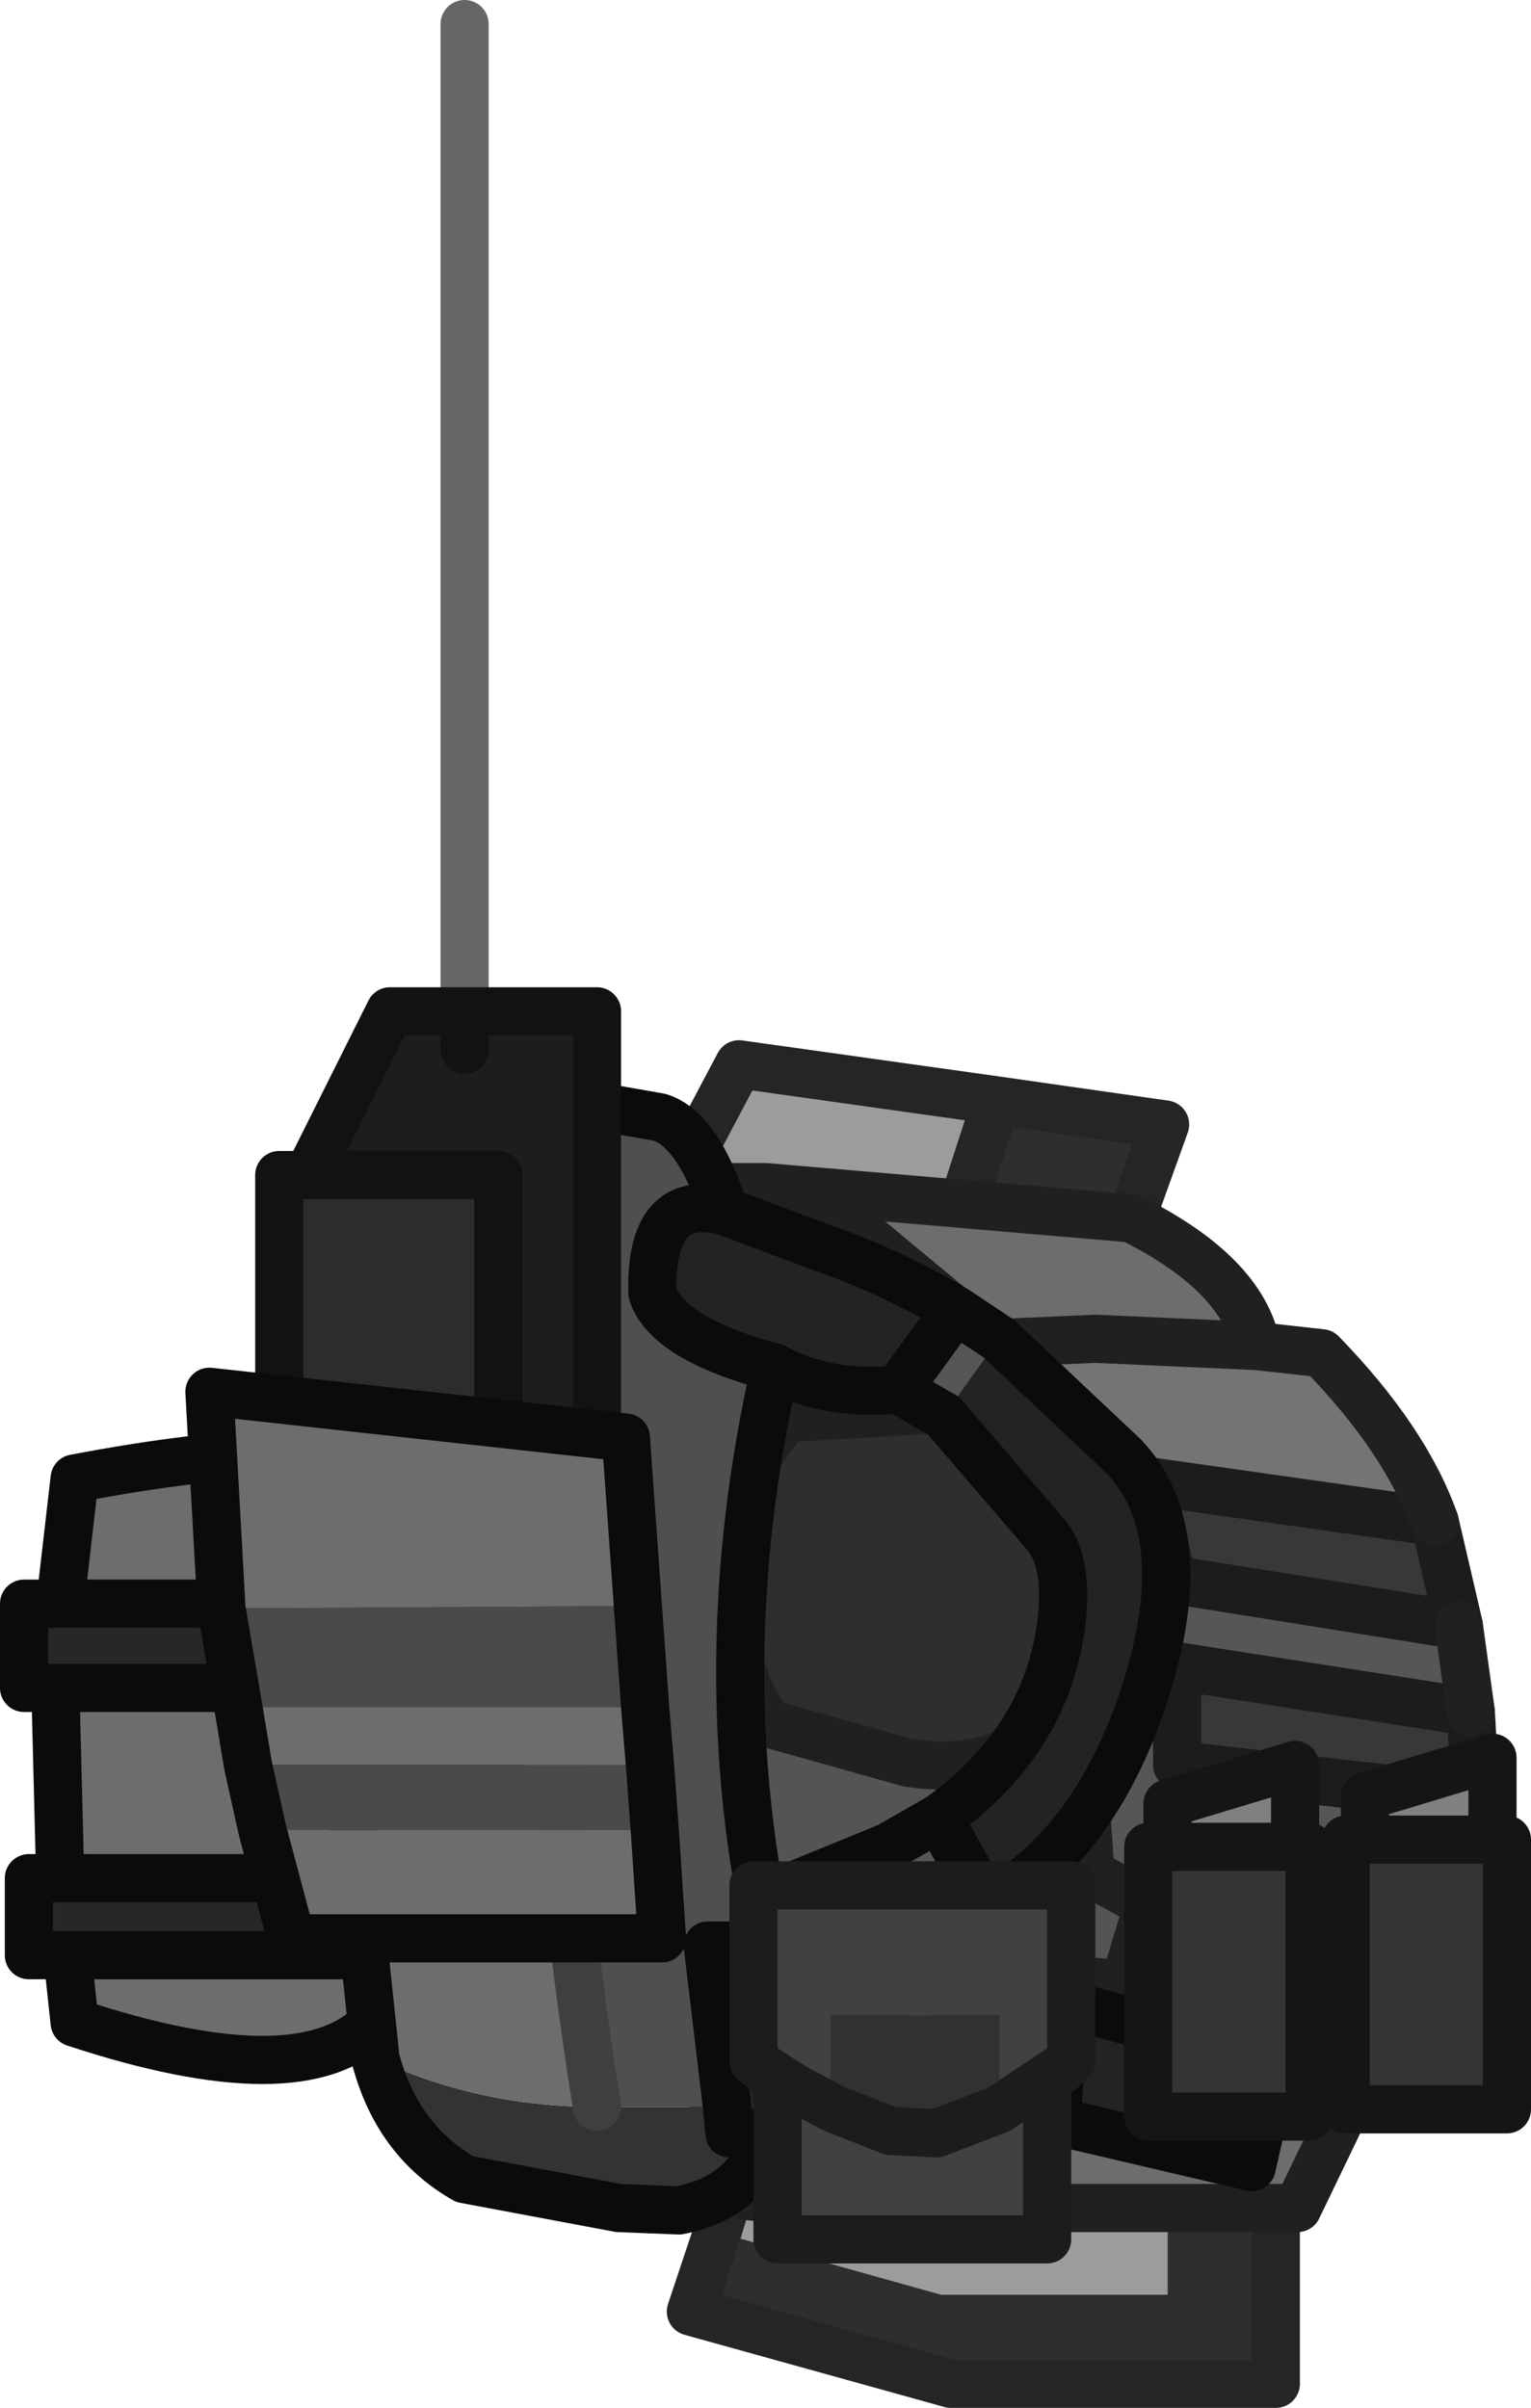 <?xml version="1.0" encoding="UTF-8" standalone="no"?>
<svg xmlns:ffdec="https://www.free-decompiler.com/flash" xmlns:xlink="http://www.w3.org/1999/xlink" ffdec:objectType="shape" height="50.0px" width="31.8px" xmlns="http://www.w3.org/2000/svg">
  <g transform="matrix(1.0, 0.0, 0.0, 1.0, 8.3, 22.1)">
    <path d="M12.4 0.75 L11.2 4.45 5.7 2.55 7.05 0.0 12.4 0.75 M6.6 24.25 L7.1 22.6 15.95 22.6 15.95 25.55 11.25 25.55 6.6 24.25" fill="#9c9c9c" fill-rule="evenodd" stroke="none"/>
    <path d="M11.2 4.45 L12.4 0.75 15.9 1.25 15.2 3.2 11.2 4.45 M6.6 24.25 L11.25 25.55 15.95 25.55 15.95 22.6 18.2 22.6 18.2 27.4 11.45 27.4 6.05 25.9 6.6 24.25" fill="#2e2e2e" fill-rule="evenodd" stroke="none"/>
    <path d="M12.4 0.75 L11.2 4.45 15.2 3.2 15.9 1.25 12.4 0.75 7.05 0.0 5.7 2.55 11.2 4.45 M15.95 22.6 L7.1 22.6 6.6 24.25 6.05 25.9 11.45 27.4 18.2 27.4 18.2 22.6 15.95 22.6 Z" fill="none" stroke="#252525" stroke-linecap="round" stroke-linejoin="round" stroke-width="1.0"/>
    <path d="M6.05 20.0 L5.4 19.95 4.8 18.35 5.6 18.4 7.95 18.55 8.25 18.6 8.55 18.6 9.15 18.65 10.3 18.75 15.05 19.1 14.55 20.75 6.05 20.0 M12.2 7.1 L12.2 8.35 13.85 9.65 13.95 10.75 14.1 13.2 Q12.65 14.85 10.55 14.5 L7.7 13.7 Q6.9 12.8 6.8 10.6 6.8 8.7 8.05 7.35 L12.2 7.1" fill="#2e2e2e" fill-rule="evenodd" stroke="none"/>
    <path d="M5.7 2.55 L7.6 2.55 8.95 3.1 12.2 5.8 12.2 7.1 8.05 7.35 Q6.8 8.7 6.8 10.6 6.9 12.8 7.7 13.7 L10.55 14.5 Q12.65 14.85 14.1 13.2 L14.35 16.8 15.55 17.45 15.05 19.1 10.3 18.75 9.15 18.65 8.55 18.6 8.25 18.6 7.95 18.55 5.4 14.4 5.0 11.85 4.95 10.8 6.4 7.55 5.7 2.55" fill="#545454" fill-rule="evenodd" stroke="none"/>
    <path d="M4.85 15.05 L3.6 15.4 2.0 13.35 1.35 12.8 0.1 6.95 Q-0.35 4.1 1.2 3.9 L3.3 3.9 4.8 6.75 4.95 10.8 5.0 11.85 5.4 14.4 5.45 14.85 4.85 15.05 M2.0 13.35 L5.0 11.85 2.0 13.35" fill="#353535" fill-rule="evenodd" stroke="none"/>
    <path d="M8.95 3.1 Q11.5 4.2 12.2 5.8 L8.95 3.1" fill="#202020" fill-rule="evenodd" stroke="none"/>
    <path d="M9.95 23.75 L7.2 23.5 Q6.55 21.85 6.05 20.0 L14.55 20.75 11.6 20.75 9.95 23.75 M5.6 18.4 L4.85 15.05 5.45 14.85 5.4 14.4 7.95 18.55 5.6 18.4 M3.3 3.9 L5.05 2.55 5.7 2.55 6.4 7.55 4.95 10.8 4.8 6.75 3.3 3.9 M21.5 9.5 L22.0 11.65 16.05 10.7 15.8 9.65 15.5 8.65 21.5 9.5 M22.25 13.45 L22.35 15.25 16.15 14.55 16.15 12.5 22.25 13.45" fill="#383838" fill-rule="evenodd" stroke="none"/>
    <path d="M17.8 5.85 L19.15 6.0 Q20.9 7.8 21.5 9.5 L15.5 8.65 15.8 9.65 13.95 10.75 13.85 9.65 12.2 8.35 12.2 7.1 12.2 5.8 14.45 5.7 17.8 5.85" fill="#747474" fill-rule="evenodd" stroke="none"/>
    <path d="M22.35 15.25 L22.2 17.0 Q21.65 18.6 20.2 19.9 L15.55 17.45 14.35 16.8 14.1 13.2 13.95 10.75 15.8 9.65 16.05 10.7 22.0 11.65 22.25 13.45 16.15 12.5 16.15 14.55 22.35 15.25" fill="#565656" fill-rule="evenodd" stroke="none"/>
    <path d="M20.2 19.9 L20.0 20.95 18.65 23.75 9.95 23.75 11.6 20.75 14.55 20.75 15.05 19.1 15.55 17.45 20.2 19.9 M7.6 2.55 L15.2 3.2 Q17.5 4.35 17.8 5.85 L14.45 5.7 12.2 5.8 Q11.5 4.2 8.95 3.1 L7.6 2.55" fill="#6d6d6d" fill-rule="evenodd" stroke="none"/>
    <path d="M6.05 20.0 L5.4 19.95 4.8 18.35 5.6 18.4 M14.55 20.75 L6.05 20.0" fill="none" stroke="#171717" stroke-linecap="round" stroke-linejoin="round" stroke-width="1.0"/>
    <path d="M21.5 9.5 L22.0 11.65 16.05 10.7 15.8 9.65 15.5 8.65 21.5 9.5 M22.25 13.45 L22.35 15.25 16.15 14.55 16.15 12.5 22.25 13.45" fill="none" stroke="#1c1c1c" stroke-linecap="round" stroke-linejoin="round" stroke-width="1.0"/>
    <path d="M22.35 15.25 L22.2 17.0 Q21.65 18.6 20.2 19.9 L20.0 20.95 18.65 23.75 9.95 23.75 7.2 23.5 Q6.55 21.85 6.05 20.0 M5.6 18.4 L4.85 15.05 3.6 15.4 2.0 13.35 1.35 12.8 0.1 6.95 Q-0.35 4.1 1.2 3.9 L3.3 3.9 5.05 2.55 5.7 2.55 7.6 2.55 15.2 3.2 Q17.5 4.35 17.8 5.85 L19.15 6.0 Q20.9 7.8 21.5 9.5 M22.0 11.65 L22.25 13.45 M17.8 5.85 L14.45 5.7 12.2 5.8 12.2 7.1 12.2 8.35 13.85 9.65 13.95 10.75 14.1 13.2 Q12.65 14.85 10.55 14.5 L7.7 13.7 Q6.9 12.8 6.8 10.6 6.8 8.7 8.05 7.35 L12.2 7.1 M5.0 11.85 L4.95 10.8 4.8 6.75 3.3 3.9 M8.25 18.6 L8.55 18.6 9.15 18.65 10.3 18.75 15.05 19.1 15.55 17.45 14.35 16.8 14.1 13.2 M4.85 15.05 L5.45 14.85 5.4 14.4 5.0 11.85 2.0 13.35 M7.95 18.55 L5.6 18.4 M15.05 19.1 L14.55 20.75 11.6 20.75 9.95 23.75 M15.55 17.45 L20.2 19.9" fill="none" stroke="#202020" stroke-linecap="round" stroke-linejoin="round" stroke-width="1.0"/>
    <path d="M12.2 5.8 L8.95 3.1" fill="none" stroke="#202020" stroke-linecap="round" stroke-linejoin="round" stroke-width="1.2"/>
    <path d="M-0.55 12.95 L-0.55 16.9 -7.05 16.9 -7.15 12.95 -0.55 12.95 M-0.55 18.5 L-0.55 19.9 Q-2.05 21.45 -6.75 19.9 L-6.9 18.5 -0.55 18.5 M-7.05 11.2 L-6.75 8.6 Q-1.45 7.6 -0.55 8.6 L-0.55 11.2 -7.05 11.2" fill="#6d6d6d" fill-rule="evenodd" stroke="none"/>
    <path d="M-0.55 11.2 L2.3 11.2 2.3 12.95 -0.55 12.95 -7.15 12.95 -7.8 12.95 -7.8 11.2 -7.05 11.2 -0.55 11.2 M-0.55 16.9 L2.15 16.9 2.15 18.5 -0.55 18.5 -6.9 18.5 -7.7 18.5 -7.7 16.9 -7.05 16.9 -0.55 16.9" fill="#272727" fill-rule="evenodd" stroke="none"/>
    <path d="M-0.55 11.2 L2.3 11.2 2.3 12.95 -0.55 12.95 -0.55 16.9 2.15 16.9 2.15 18.5 -0.55 18.5 -0.55 19.9 Q-2.05 21.45 -6.75 19.9 L-6.9 18.5 -7.7 18.5 -7.7 16.9 -7.05 16.9 -7.15 12.95 -7.8 12.95 -7.8 11.2 -7.05 11.2 -6.75 8.6 Q-1.45 7.6 -0.55 8.6 L-0.55 11.2 -7.05 11.2 M-0.55 12.95 L-7.15 12.95 M-7.05 16.9 L-0.55 16.9 M-0.55 18.5 L-6.9 18.5" fill="none" stroke="#0b0b0b" stroke-linecap="round" stroke-linejoin="round" stroke-width="1.0"/>
    <path d="M7.6 22.2 Q7.3 23.5 5.8 23.8 L4.55 23.75 1.35 23.15 Q-0.05 22.35 -0.5 20.65 1.65 21.65 4.1 21.65 L6.8 21.65 6.85 22.2 7.6 22.2" fill="#333333" fill-rule="evenodd" stroke="none"/>
    <path d="M11.55 5.1 L10.35 6.75 Q8.9 6.9 7.8 6.3 5.55 5.7 5.25 4.75 5.2 2.65 6.75 3.05 L8.75 3.8 Q10.2 4.3 11.55 5.1 M11.3 7.3 L12.45 5.7 15.05 8.15 Q16.6 9.8 15.4 13.3 14.35 16.3 12.2 17.45 L11.2 15.65 Q13.3 14.15 13.7 11.9 13.95 10.45 13.45 9.8 L11.3 7.3 M11.2 17.95 L10.45 18.2 9.75 18.3 7.7 18.3 9.75 18.3 10.5 22.2 7.6 22.2 6.85 22.2 6.8 21.65 6.4 18.3 7.7 18.3 7.95 17.15 10.15 16.25 11.2 17.95 M11.15 18.15 L13.3 17.95 13.8 19.5 18.2 20.7 17.7 22.9 13.65 21.95 Q13.5 21.8 13.3 22.2 L12.0 22.2 11.15 18.15 M13.65 21.95 L13.8 19.5 13.65 21.95" fill="#232323" fill-rule="evenodd" stroke="none"/>
    <path d="M10.35 6.75 L11.55 5.1 12.45 5.7 11.3 7.3 10.35 6.75 M11.2 15.65 L12.2 17.45 11.2 17.95 10.15 16.25 11.2 15.65 M10.45 18.2 L11.15 18.15 12.0 22.2 10.5 22.2 9.75 18.3 10.45 18.2" fill="#565656" fill-rule="evenodd" stroke="none"/>
    <path d="M-0.5 20.65 L-0.7 18.75 -1.45 10.55 -1.5 10.55 -1.5 10.2 -1.5 9.7 -1.5 9.35 -1.35 7.35 -1.3 7.0 Q-1.3 5.0 -0.85 3.7 -0.4 2.4 0.35 1.85 1.95 0.65 3.4 0.75 L3.15 6.65 3.05 9.15 3.05 10.15 3.1 11.55 Q3.25 16.3 4.1 21.65 1.65 21.65 -0.5 20.65 M-1.45 10.55 L-1.5 10.2 -1.45 10.55" fill="#6d6d6d" fill-rule="evenodd" stroke="none"/>
    <path d="M6.75 3.05 Q5.2 2.65 5.25 4.75 5.55 5.7 7.8 6.3 6.4 12.5 7.7 18.3 L6.4 18.3 6.8 21.65 4.1 21.65 Q3.25 16.3 3.1 11.55 L3.05 10.15 3.05 9.15 3.15 6.65 3.4 0.75 5.4 1.1 Q6.2 1.35 6.75 3.05" fill="#4f4f4f" fill-rule="evenodd" stroke="none"/>
    <path d="M11.55 5.1 L10.35 6.75 11.3 7.3 13.45 9.8 Q13.95 10.45 13.7 11.9 13.3 14.15 11.2 15.65 L12.2 17.45 11.2 17.95 10.45 18.2 11.15 18.15 13.3 17.95 13.8 19.5 18.2 20.7 17.7 22.9 13.65 21.95 Q13.5 21.8 13.3 22.2 L12.0 22.2 10.5 22.2 7.6 22.2 Q7.3 23.5 5.8 23.8 L4.55 23.75 1.35 23.15 Q-0.05 22.35 -0.5 20.65 L-0.7 18.75 -1.45 10.55 -1.5 10.2 -1.5 9.7 -1.5 9.35 -1.35 7.35 -1.3 7.0 Q-1.3 5.0 -0.85 3.7 -0.4 2.4 0.35 1.85 1.95 0.65 3.4 0.75 L5.4 1.1 Q6.2 1.35 6.75 3.05 5.2 2.65 5.25 4.75 5.55 5.7 7.8 6.3 8.9 6.9 10.35 6.75 M12.45 5.7 L11.55 5.1 Q10.2 4.3 8.75 3.8 L6.75 3.05 M12.2 17.45 Q14.35 16.3 15.4 13.3 16.6 9.8 15.05 8.15 L12.45 5.7 M6.8 21.65 L6.4 18.3 7.7 18.3 Q6.4 12.5 7.8 6.3 M10.15 16.25 L7.95 17.15 7.7 18.3 9.75 18.3 10.45 18.2 M7.6 22.2 L6.85 22.2 6.8 21.65 M11.2 15.65 L10.15 16.25 M13.8 19.5 L13.65 21.95 M11.15 18.15 L12.0 22.2 M9.75 18.3 L10.5 22.2" fill="none" stroke="#0b0b0b" stroke-linecap="round" stroke-linejoin="round" stroke-width="1.0"/>
    <path d="M3.4 0.75 L3.15 6.65 3.05 9.15 3.05 10.15 3.1 11.55 Q3.25 16.3 4.1 21.65" fill="none" stroke="#3f3f3f" stroke-linecap="round" stroke-linejoin="round" stroke-width="1.0"/>
    <path d="M2.05 13.85 L2.05 14.5 -2.5 14.5 -2.5 2.3 -1.9 2.3 2.05 2.3 2.05 13.85" fill="#2c2c2c" fill-rule="evenodd" stroke="none"/>
    <path d="M1.35 -1.1 L4.1 -1.1 4.1 13.8 2.05 13.85 2.05 2.3 -1.9 2.3 -0.2 -1.1 1.35 -1.1 1.35 -0.3 1.35 -1.1" fill="#1e1d1d" fill-rule="evenodd" stroke="none"/>
    <path d="M1.35 -1.1 L1.35 -21.6" fill="none" stroke="#000000" stroke-linecap="round" stroke-linejoin="round" stroke-opacity="0.6" stroke-width="1.0"/>
    <path d="M2.05 13.85 L4.1 13.8 4.1 -1.1 1.35 -1.1 1.35 -0.3 M2.05 13.85 L2.05 14.5 -2.5 14.5 -2.5 2.3 -1.9 2.3 -0.2 -1.1 1.35 -1.1 M-1.9 2.3 L2.05 2.3 2.05 13.85" fill="none" stroke="#121212" stroke-linecap="round" stroke-linejoin="round" stroke-width="1.0"/>
    <path d="M5.1 13.35 L5.2 14.55 -3.15 14.55 -3.35 13.35 5.1 13.35 M5.3 15.9 L5.45 18.15 -2.25 18.15 -2.85 15.9 5.3 15.9 M-3.7 11.3 L-3.95 6.8 4.7 7.75 4.95 11.25 -3.7 11.3" fill="#6d6d6d" fill-rule="evenodd" stroke="none"/>
    <path d="M4.95 11.25 L5.1 13.35 -3.35 13.35 -3.7 11.3 4.95 11.25 M5.2 14.55 L5.3 15.9 -2.85 15.9 -3.15 14.55 5.2 14.55" fill="#4a4a4a" fill-rule="evenodd" stroke="none"/>
    <path d="M4.95 11.25 L5.1 13.35 5.2 14.55 5.3 15.9 5.45 18.15 -2.25 18.15 -2.85 15.9 -3.15 14.55 -3.35 13.35 -3.7 11.3 -3.95 6.8 4.7 7.75 4.95 11.25 Z" fill="none" stroke="#0b0b0b" stroke-linecap="round" stroke-linejoin="round" stroke-width="1.0"/>
    <path d="M22.7 16.1 L23.0 16.1 23.0 21.7 19.65 21.7 19.65 16.1 20.05 16.1 22.7 16.1 M15.95 16.25 L18.6 16.25 18.9 16.25 18.9 21.85 15.55 21.85 15.55 16.25 15.95 16.25" fill="#353535" fill-rule="evenodd" stroke="none"/>
    <path d="M20.05 16.1 L20.05 15.2 22.7 14.4 22.7 16.1 20.05 16.1 M18.6 16.25 L15.95 16.25 15.95 15.35 18.6 14.55 18.6 16.25" fill="#808080" fill-rule="evenodd" stroke="none"/>
    <path d="M13.95 20.7 L13.45 21.15 13.45 24.4 7.85 24.4 7.85 21.1 7.35 20.7 8.2 21.25 8.95 21.65 8.2 21.25 7.35 20.7 7.35 17.05 13.95 17.05 13.95 20.7 12.45 21.7 13.95 20.7 M9.05 21.7 L10.2 22.15 11.15 22.2 12.45 21.7 12.45 19.75 8.95 19.75 8.95 21.65 8.95 21.7 9.05 21.7" fill="#414141" fill-rule="evenodd" stroke="none"/>
    <path d="M12.45 21.7 L11.15 22.2 10.2 22.15 9.05 21.7 12.45 21.7" fill="#747474" fill-rule="evenodd" stroke="none"/>
    <path d="M9.05 21.7 L8.95 21.7 8.95 21.65 8.95 19.75 12.45 19.75 12.45 21.7 9.05 21.7" fill="#313131" fill-rule="evenodd" stroke="none"/>
    <path d="M22.7 16.1 L23.0 16.1 23.0 21.7 19.65 21.7 19.65 16.1 20.05 16.1 20.05 15.2 22.7 14.4 22.7 16.1 20.05 16.1 M15.95 16.25 L18.6 16.25 18.6 14.55 15.95 15.35 15.95 16.25 15.55 16.25 15.55 21.85 18.9 21.85 18.9 16.25 18.6 16.25" fill="none" stroke="#151515" stroke-linecap="round" stroke-linejoin="round" stroke-width="1.0"/>
    <path d="M7.35 20.7 L7.85 21.1 7.85 24.4 13.45 24.4 13.45 21.15 13.95 20.7 12.45 21.7 11.15 22.2 10.2 22.15 9.05 21.7 M8.95 21.65 L8.2 21.25 7.35 20.7 7.35 17.05 13.95 17.05 13.95 20.7" fill="none" stroke="#1c1c1c" stroke-linecap="round" stroke-linejoin="round" stroke-width="1.0"/>
  </g>
</svg>
